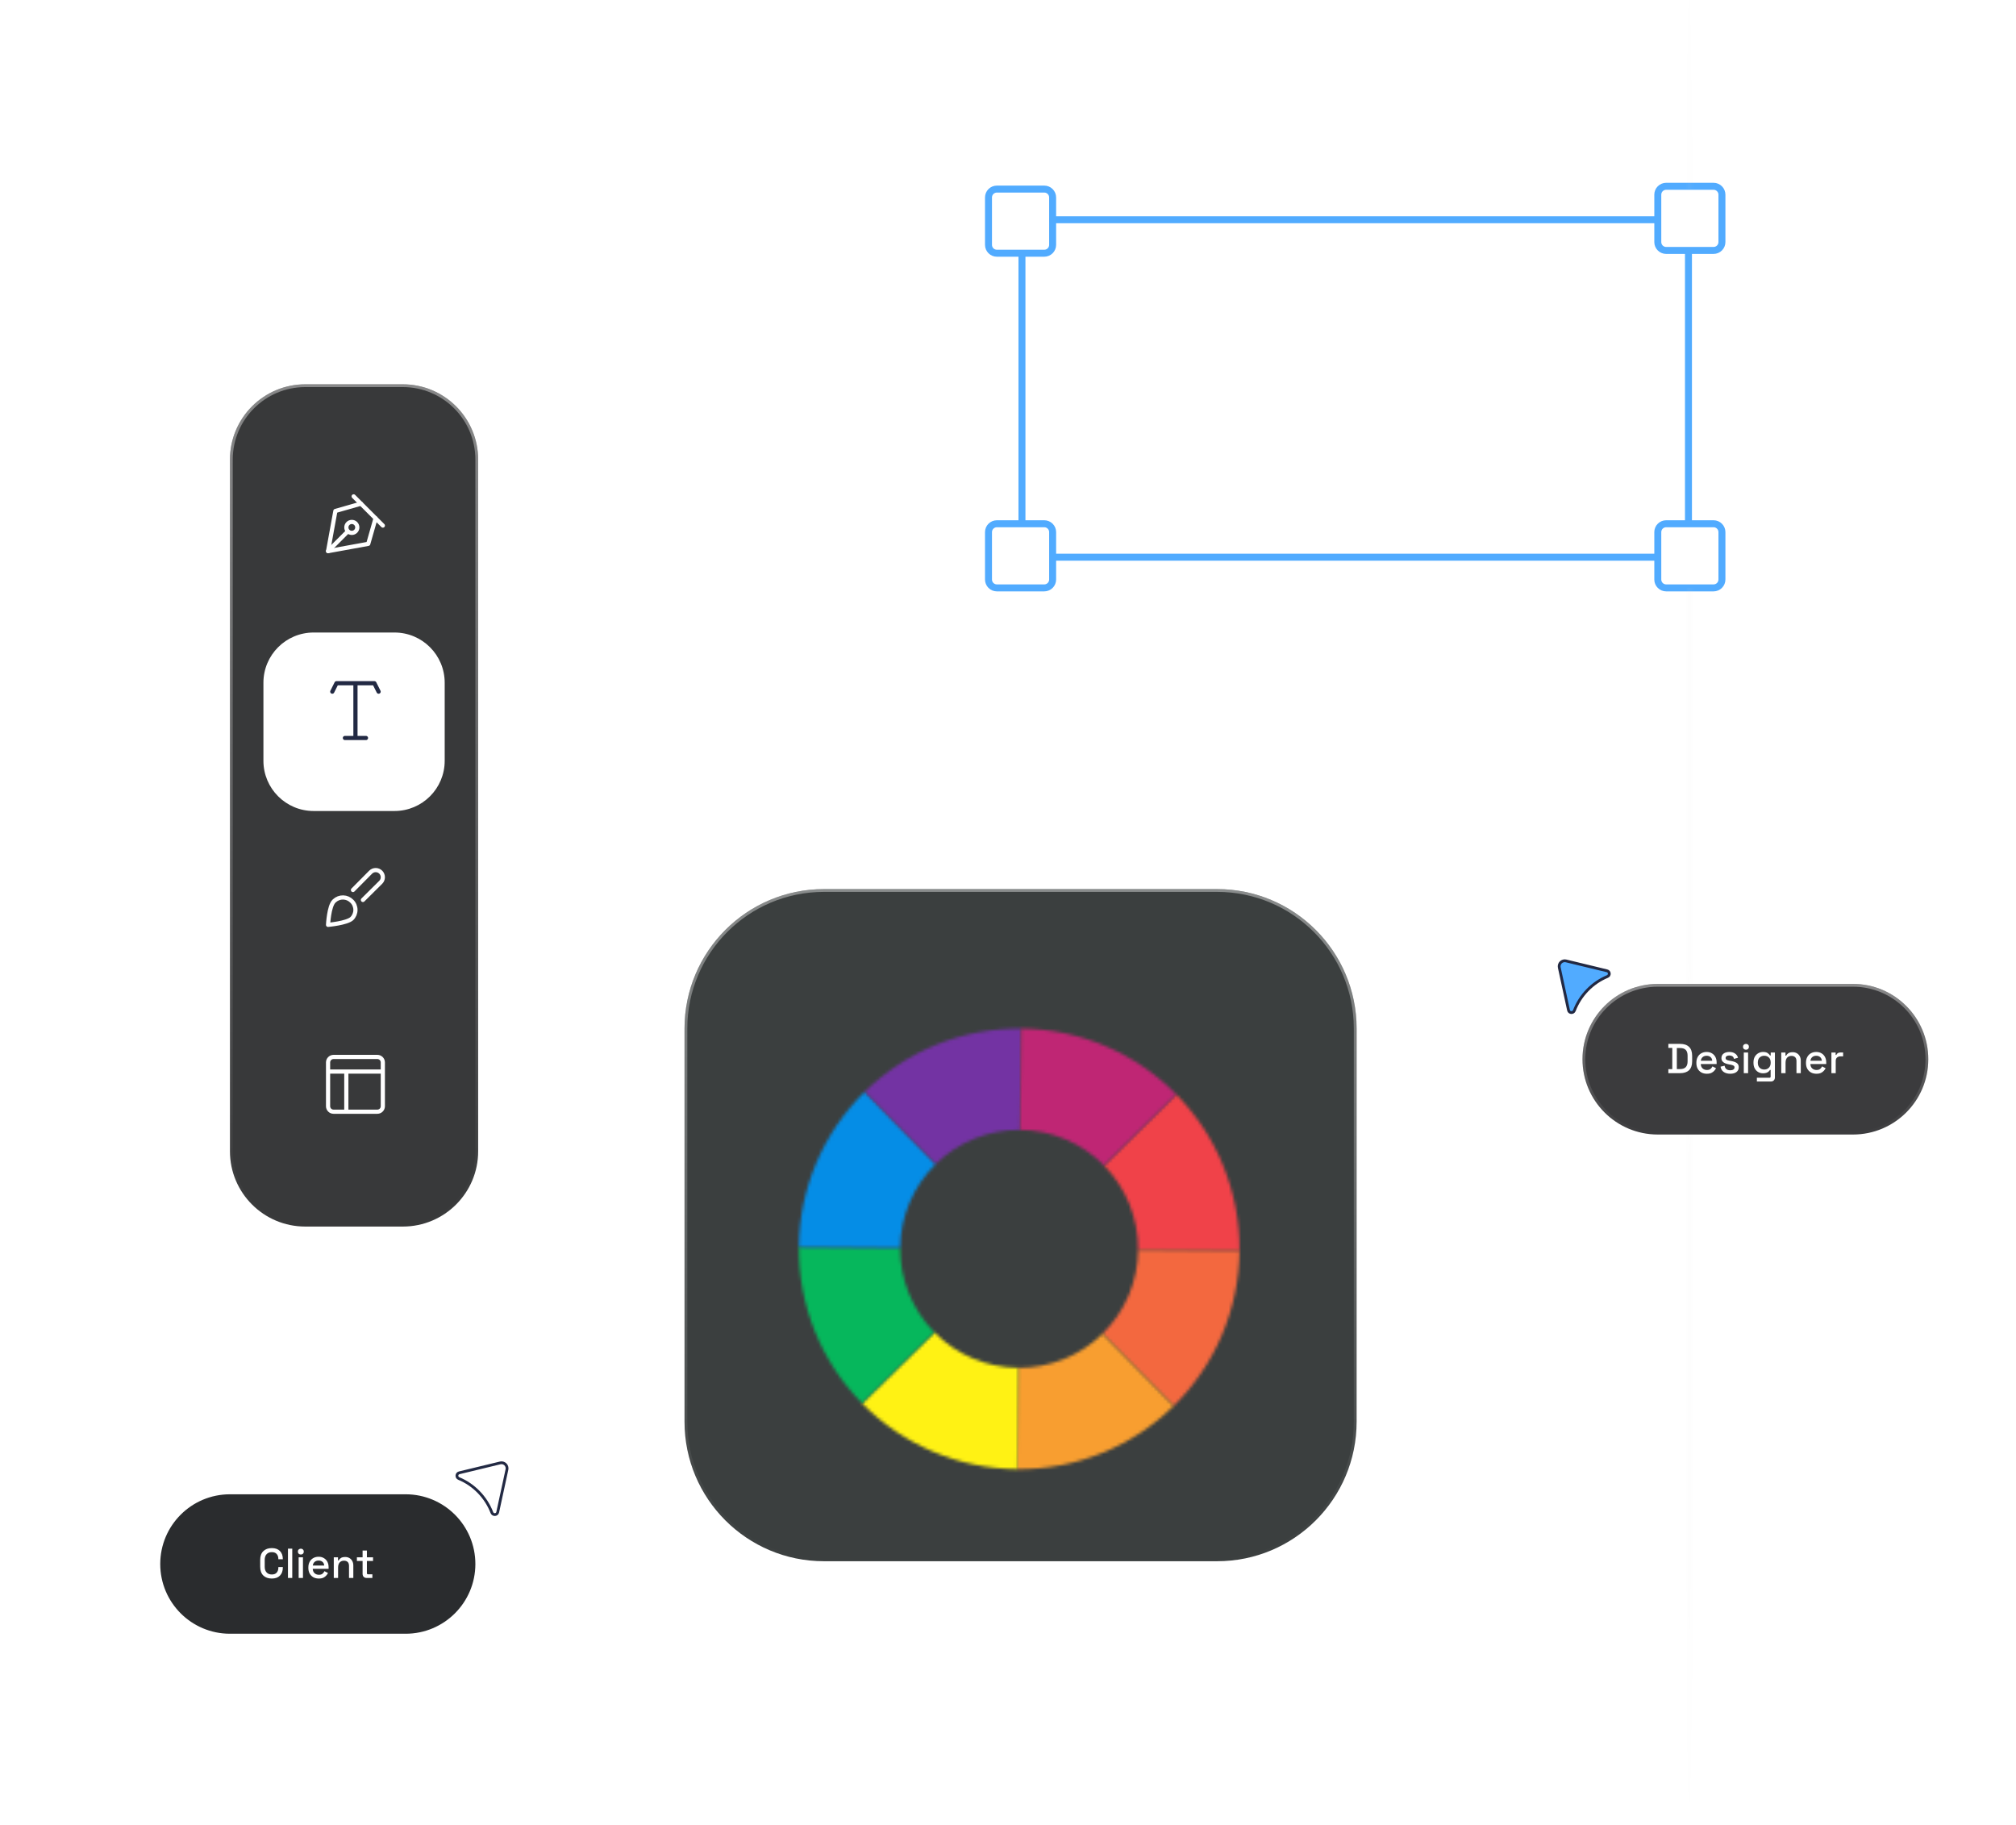 <svg width="644" height="583" viewBox="0 0 644 583" fill="none" xmlns="http://www.w3.org/2000/svg">
<path opacity="0.1" d="M219.112 -23.343V267.963" stroke="url(#paint0_linear_31_286)" stroke-width="0.891"/>
<path opacity="0.1" d="M638.255 498.246H457.413" stroke="url(#paint1_linear_31_286)" stroke-width="0.891"/>
<path opacity="0.1" d="M207.977 284.444H6.646" stroke="url(#paint2_linear_31_286)" stroke-width="0.891"/>
<path opacity="0.1" d="M638.255 391.345H6.646" stroke="url(#paint3_linear_31_286)" stroke-width="0.891"/>
<path d="M335.368 69.305H528.681V71.086H335.368V69.305Z" fill="url(#paint4_linear_31_286)"/>
<path opacity="0.1" d="M112.211 -23.343V605.593" stroke="url(#paint5_linear_31_286)" stroke-width="0.891"/>
<path d="M540.262 79.995V168.188H538.48V79.995H540.262Z" fill="#252628"/>
<path opacity="0.3" d="M188.378 70.641H142.945C125.971 70.641 112.211 84.401 112.211 101.375V146.808C112.211 163.782 125.971 177.542 142.945 177.542H188.378C205.352 177.542 219.112 163.782 219.112 146.808V101.375C219.112 84.401 205.352 70.641 188.378 70.641Z" stroke="white" stroke-width="0.891"/>
<path opacity="0.3" d="M188.378 391.345H142.945C125.971 391.345 112.211 405.105 112.211 422.079V467.512C112.211 484.486 125.971 498.246 142.945 498.246H188.378C205.352 498.246 219.112 484.486 219.112 467.512V422.079C219.112 405.105 205.352 391.345 188.378 391.345Z" stroke="url(#paint6_linear_31_286)" stroke-width="0.891"/>
<path d="M539.371 80.886V166.407" stroke="#51ABFF" stroke-width="2.227" stroke-linecap="round" stroke-linejoin="round"/>
<path d="M336.258 177.097H528.681V178.879H336.258V177.097Z" fill="url(#paint7_linear_31_286)"/>
<path d="M401.477 148.59H391.455L409.702 96.759H421.294L439.566 148.59H429.544L415.7 107.388H415.296L401.477 148.59ZM401.807 128.268H429.139V135.809H401.807V128.268ZM454.502 149.375C452.038 149.375 449.82 148.935 447.846 148.058C445.888 147.164 444.337 145.848 443.189 144.111C442.059 142.373 441.493 140.23 441.493 137.682C441.493 135.489 441.898 133.675 442.708 132.241C443.498 130.827 444.64 129.642 446.023 128.799C447.423 127.938 449.001 127.289 450.756 126.851C452.56 126.389 454.396 126.059 456.248 125.863C458.526 125.627 460.373 125.416 461.79 125.23C463.207 125.028 464.237 124.724 464.878 124.32C465.536 123.897 465.865 123.248 465.865 122.37V122.219C465.865 120.313 465.3 118.836 464.169 117.79C463.039 116.744 461.41 116.221 459.285 116.221C457.041 116.221 455.261 116.71 453.945 117.688C452.645 118.667 451.768 119.823 451.313 121.156L442.759 119.941C443.433 117.579 444.547 115.604 446.099 114.019C447.651 112.416 449.55 111.218 451.794 110.425C454.038 109.615 456.518 109.21 459.234 109.21C461.107 109.21 462.971 109.43 464.827 109.868C466.638 110.288 468.36 111.025 469.914 112.045C471.449 113.041 472.681 114.398 473.609 116.119C474.554 117.841 475.026 119.992 475.026 122.573V148.59H466.219V143.25H465.915C465.359 144.33 464.574 145.342 463.562 146.287C462.567 147.214 461.31 147.965 459.791 148.539C458.289 149.096 456.526 149.375 454.502 149.375ZM456.88 142.643C458.719 142.643 460.314 142.28 461.663 141.554C463.013 140.812 464.051 139.833 464.777 138.619C465.513 137.425 465.899 136.048 465.891 134.645V130.065C465.604 130.301 465.114 130.52 464.422 130.722C463.747 130.924 462.988 131.102 462.144 131.254C461.301 131.405 460.466 131.541 459.639 131.658C458.813 131.777 458.096 131.878 457.488 131.962C456.121 132.148 454.898 132.451 453.818 132.874C452.738 133.295 451.886 133.886 451.262 134.645C450.637 135.387 450.326 136.349 450.326 137.53C450.326 139.217 450.941 140.491 452.173 141.352C453.404 142.212 454.974 142.643 456.88 142.643Z" fill="white"/>
<path d="M129.582 476.421H73.459C60.667 476.421 50.297 486.791 50.297 499.583C50.297 512.375 60.667 522.745 73.459 522.745H129.582C142.374 522.745 152.744 512.375 152.744 499.583C152.744 486.791 142.374 476.421 129.582 476.421Z" fill="#2A2C2E" stroke="white" stroke-width="1.782"/>
<path d="M86.832 504.224C85.692 504.224 84.787 503.903 84.119 503.262C83.451 502.612 83.117 501.676 83.117 500.456V498.264C83.117 497.044 83.451 496.113 84.119 495.472C84.787 494.821 85.692 494.496 86.832 494.496C87.954 494.496 88.818 494.808 89.424 495.431C90.039 496.055 90.346 496.906 90.346 497.984V498.064H88.916V497.944C88.916 497.311 88.743 496.794 88.395 496.394C88.057 495.993 87.535 495.792 86.832 495.792C86.119 495.792 85.562 496.01 85.161 496.447C84.761 496.875 84.56 497.471 84.56 498.238V500.483C84.56 501.24 84.761 501.837 85.161 502.273C85.562 502.71 86.119 502.928 86.832 502.928C87.535 502.928 88.057 502.727 88.395 502.327C88.743 501.917 88.916 501.4 88.916 500.777V500.549H90.346V500.736C90.346 501.814 90.039 502.665 89.424 503.289C88.818 503.912 87.954 504.224 86.832 504.224ZM91.984 504.037V494.683H93.361V504.037H91.984ZM95.403 504.037V497.449H96.78V504.037H95.403ZM96.098 496.554C95.847 496.56 95.603 496.469 95.417 496.3C95.239 496.122 95.15 495.895 95.15 495.618C95.15 495.342 95.239 495.12 95.417 494.95C95.604 494.772 95.831 494.683 96.098 494.683C96.374 494.683 96.602 494.772 96.78 494.95C96.958 495.12 97.047 495.342 97.047 495.618C97.047 495.895 96.958 496.122 96.78 496.3C96.602 496.469 96.374 496.554 96.098 496.554ZM101.843 504.224C101.174 504.224 100.591 504.086 100.092 503.81C99.593 503.525 99.201 503.128 98.916 502.621C98.64 502.104 98.502 501.507 98.502 500.83V500.67C98.502 499.984 98.64 499.387 98.916 498.879C99.192 498.362 99.575 497.966 100.065 497.69C100.564 497.405 101.139 497.262 101.789 497.262C102.422 497.262 102.974 497.405 103.446 497.69C103.927 497.966 104.301 498.353 104.568 498.852C104.836 499.351 104.969 499.935 104.969 500.603V501.124H99.905C99.923 501.703 100.114 502.166 100.48 502.514C100.854 502.852 101.317 503.021 101.869 503.021C102.386 503.021 102.773 502.906 103.032 502.674C103.299 502.442 103.504 502.175 103.646 501.872L104.782 502.46C104.658 502.71 104.475 502.972 104.234 503.249C104.003 503.525 103.695 503.756 103.312 503.943C102.929 504.131 102.439 504.224 101.843 504.224ZM99.918 500.068H103.566C103.531 499.569 103.352 499.182 103.032 498.906C102.711 498.621 102.292 498.478 101.776 498.478C101.259 498.478 100.836 498.621 100.506 498.906C100.186 499.182 99.99 499.569 99.918 500.068ZM106.625 504.037V497.449H107.975V498.438H108.189C108.314 498.171 108.536 497.921 108.857 497.69C109.178 497.458 109.654 497.342 110.287 497.342C110.786 497.342 111.227 497.454 111.61 497.676C112.002 497.899 112.309 498.215 112.532 498.625C112.754 499.026 112.866 499.511 112.866 500.082V504.037H111.489V500.189C111.489 499.618 111.347 499.2 111.062 498.932C110.777 498.656 110.385 498.518 109.886 498.518C109.316 498.518 108.857 498.705 108.51 499.079C108.171 499.454 108.002 499.997 108.002 500.71V504.037H106.625ZM117.137 504.037C116.736 504.037 116.415 503.917 116.174 503.676C115.943 503.436 115.827 503.115 115.827 502.714V498.612H114.01V497.449H115.827V495.271H117.203V497.449H119.168V498.612H117.203V502.474C117.203 502.741 117.328 502.874 117.577 502.874H118.954V504.037H117.137Z" fill="white"/>
<path d="M336.258 70.195H529.572M528.681 177.988H336.258M326.459 80.886V166.407M333.586 60.396H318.442C317.733 60.396 317.053 60.678 316.552 61.179C316.051 61.68 315.769 62.36 315.769 63.069V78.213C315.769 78.922 316.051 79.602 316.552 80.103C317.053 80.604 317.733 80.886 318.442 80.886H333.586C334.295 80.886 334.974 80.604 335.476 80.103C335.977 79.602 336.258 78.922 336.258 78.213V63.069C336.258 62.36 335.977 61.68 335.476 61.179C334.974 60.678 334.295 60.396 333.586 60.396ZM333.586 167.298H318.442C317.733 167.298 317.053 167.579 316.552 168.08C316.051 168.582 315.769 169.261 315.769 169.97V185.114C315.769 185.823 316.051 186.503 316.552 187.004C317.053 187.505 317.733 187.787 318.442 187.787H333.586C334.295 187.787 334.974 187.505 335.476 187.004C335.977 186.503 336.258 185.823 336.258 185.114V169.97C336.258 169.261 335.977 168.582 335.476 168.08C334.974 167.579 334.295 167.298 333.586 167.298ZM547.389 59.505H532.244C531.536 59.505 530.856 59.787 530.355 60.288C529.853 60.789 529.572 61.469 529.572 62.178V77.322C529.572 78.031 529.853 78.711 530.355 79.212C530.856 79.713 531.536 79.995 532.244 79.995H547.389C548.098 79.995 548.777 79.713 549.278 79.212C549.78 78.711 550.061 78.031 550.061 77.322V62.178C550.061 61.469 549.78 60.789 549.278 60.288C548.777 59.787 548.098 59.505 547.389 59.505ZM547.389 167.298H532.244C531.536 167.298 530.856 167.579 530.355 168.08C529.853 168.582 529.572 169.261 529.572 169.97V185.114C529.572 185.823 529.853 186.503 530.355 187.004C530.856 187.505 531.536 187.787 532.244 187.787H547.389C548.098 187.787 548.777 187.505 549.278 187.004C549.78 186.503 550.061 185.823 550.061 185.114V169.97C550.061 169.261 549.78 168.582 549.278 168.08C548.777 167.579 548.098 167.298 547.389 167.298Z" stroke="#51ABFF" stroke-width="2.227" stroke-linecap="round" stroke-linejoin="round"/>
<path d="M161.943 469.397C162.007 469.102 161.995 468.796 161.908 468.507C161.821 468.218 161.662 467.956 161.446 467.745C161.23 467.535 160.965 467.382 160.674 467.302C160.383 467.222 160.076 467.218 159.783 467.289L146.693 470.454C145.792 470.671 145.695 471.915 146.551 472.269C151.401 474.278 155.24 478.26 157.126 483.159C157.472 484.059 158.786 483.987 158.99 483.044L161.943 469.397Z" fill="white" stroke="#222943" stroke-width="0.891" stroke-linecap="round" stroke-linejoin="round"/>
<mask id="mask0_31_286" style="mask-type:alpha" maskUnits="userSpaceOnUse" x="539" y="-24" width="2" height="630">
<path opacity="0.1" fill-rule="evenodd" clip-rule="evenodd" d="M539.371 605.593V-23.343H540.262V605.593H539.371Z" fill="url(#paint8_linear_31_286)"/>
</mask>
<g mask="url(#mask0_31_286)">
<path d="M527.79 60.396H548.279V-29.579H527.79V60.396ZM527.79 645.681H548.279V187.787H527.79V645.681Z" fill="#D9D9D9"/>
</g>
<path opacity="0.3" d="M509.082 284.444H463.649C446.675 284.444 432.915 298.204 432.915 315.178V360.611C432.915 377.585 446.675 391.345 463.649 391.345H509.082C526.056 391.345 539.816 377.585 539.816 360.611V315.178C539.816 298.204 526.056 284.444 509.082 284.444Z" stroke="url(#paint9_linear_31_286)" stroke-width="0.891"/>
<path d="M591.931 314.287H529.572C516.288 314.287 505.519 325.056 505.519 338.34C505.519 351.624 516.288 362.393 529.572 362.393H591.931C605.215 362.393 615.984 351.624 615.984 338.34C615.984 325.056 605.215 314.287 591.931 314.287Z" fill="#3B3B3D"/>
<path d="M591.931 314.732H529.572C516.534 314.732 505.964 325.302 505.964 338.34C505.964 351.378 516.534 361.947 529.572 361.947H591.931C604.969 361.947 615.538 351.378 615.538 338.34C615.538 325.302 604.969 314.732 591.931 314.732Z" stroke="url(#paint10_linear_31_286)" stroke-opacity="0.4" stroke-width="0.891"/>
<path d="M532.945 342.794V341.511H534.201V334.723H532.945V333.44H536.686C537.933 333.44 538.886 333.756 539.546 334.389C540.214 335.021 540.548 335.975 540.548 337.248V338.999C540.548 340.273 540.214 341.226 539.546 341.859C538.886 342.482 537.933 342.794 536.686 342.794H532.945ZM535.657 341.484H536.699C537.51 341.484 538.111 341.28 538.503 340.87C538.895 340.46 539.091 339.85 539.091 339.039V337.195C539.091 336.375 538.895 335.765 538.503 335.364C538.111 334.963 537.51 334.763 536.699 334.763H535.657V341.484ZM545.239 342.981C544.571 342.981 543.987 342.843 543.489 342.567C542.99 342.282 542.598 341.885 542.313 341.378C542.037 340.861 541.898 340.264 541.898 339.587V339.427C541.898 338.741 542.037 338.144 542.313 337.636C542.589 337.119 542.972 336.723 543.462 336.447C543.961 336.162 544.535 336.019 545.186 336.019C545.818 336.019 546.371 336.162 546.843 336.447C547.324 336.723 547.698 337.11 547.965 337.609C548.232 338.108 548.366 338.692 548.366 339.36V339.881H543.302C543.319 340.46 543.511 340.923 543.876 341.271C544.25 341.609 544.714 341.778 545.266 341.778C545.783 341.778 546.17 341.663 546.428 341.431C546.696 341.199 546.901 340.932 547.043 340.629L548.179 341.217C548.054 341.467 547.872 341.729 547.631 342.006C547.399 342.282 547.092 342.513 546.709 342.7C546.326 342.888 545.836 342.981 545.239 342.981ZM543.315 338.825H546.963C546.927 338.326 546.749 337.939 546.428 337.663C546.108 337.378 545.689 337.235 545.172 337.235C544.656 337.235 544.232 337.378 543.903 337.663C543.582 337.939 543.386 338.326 543.315 338.825ZM552.721 342.981C551.884 342.981 551.189 342.794 550.637 342.42C550.084 342.046 549.746 341.48 549.621 340.723L550.904 340.415C550.975 340.781 551.096 341.07 551.265 341.284C551.434 341.498 551.643 341.649 551.893 341.738C552.151 341.827 552.427 341.872 552.721 341.872C553.158 341.872 553.492 341.787 553.724 341.618C553.964 341.449 554.084 341.231 554.084 340.963C554.084 340.696 553.973 340.5 553.75 340.375C553.528 340.251 553.198 340.148 552.761 340.068L552.307 339.988C551.89 339.916 551.483 339.799 551.091 339.64C550.753 339.509 550.454 339.292 550.223 339.012C550.009 338.745 549.902 338.402 549.902 337.983C549.902 337.36 550.133 336.879 550.597 336.54C551.06 336.193 551.675 336.019 552.441 336.019C553.18 336.019 553.786 336.188 554.258 336.527C554.739 336.857 555.051 337.306 555.193 337.877L553.911 338.237C553.83 337.836 553.661 337.556 553.403 337.395C553.144 337.226 552.824 337.142 552.441 337.142C552.067 337.142 551.773 337.213 551.559 337.355C551.458 337.413 551.375 337.497 551.319 337.598C551.262 337.699 551.234 337.814 551.238 337.93C551.238 338.197 551.341 338.393 551.545 338.518C551.759 338.643 552.044 338.736 552.401 338.799L552.868 338.879C553.34 338.959 553.773 339.07 554.165 339.213C554.556 339.355 554.864 339.56 555.087 339.827C555.318 340.095 555.434 340.451 555.434 340.896C555.434 341.556 555.189 342.068 554.699 342.433C554.209 342.798 553.55 342.981 552.721 342.981ZM557.043 342.794V336.206H558.419V342.794H557.043ZM557.738 335.311C557.486 335.317 557.242 335.226 557.056 335.057C556.878 334.879 556.789 334.652 556.789 334.376C556.789 334.099 556.878 333.877 557.056 333.707C557.243 333.529 557.47 333.44 557.738 333.44C558.014 333.44 558.241 333.529 558.419 333.707C558.597 333.877 558.686 334.099 558.686 334.376C558.686 334.652 558.597 334.879 558.419 335.057C558.241 335.226 558.014 335.311 557.738 335.311ZM560.141 339.534V339.333C560.141 338.638 560.279 338.046 560.555 337.556C560.841 337.066 561.215 336.687 561.678 336.42C562.141 336.153 562.649 336.019 563.201 336.019C563.843 336.019 564.333 336.139 564.671 336.38C565.019 336.62 565.272 336.879 565.433 337.155H565.647V336.206H566.983V344.144C566.983 344.545 566.863 344.865 566.622 345.106C566.39 345.346 566.07 345.467 565.66 345.467H561.224V344.264H565.232C565.491 344.264 565.62 344.13 565.62 343.863V341.765H565.406C565.308 341.925 565.17 342.09 564.992 342.259C564.814 342.429 564.578 342.567 564.284 342.674C563.999 342.781 563.638 342.834 563.201 342.834C562.649 342.834 562.137 342.705 561.665 342.447C561.201 342.179 560.832 341.801 560.555 341.311C560.279 340.812 560.141 340.219 560.141 339.534ZM563.575 341.631C564.172 341.631 564.662 341.444 565.045 341.07C565.437 340.687 565.633 340.162 565.633 339.493V339.373C565.633 338.687 565.442 338.162 565.059 337.796C564.676 337.422 564.181 337.235 563.575 337.235C562.987 337.235 562.497 337.422 562.106 337.796C561.722 338.162 561.531 338.687 561.531 339.373V339.493C561.531 340.162 561.722 340.687 562.106 341.07C562.497 341.444 562.987 341.631 563.575 341.631ZM569.01 342.794V336.206H570.359V337.195H570.573C570.698 336.928 570.92 336.678 571.241 336.447C571.562 336.215 572.038 336.099 572.671 336.099C573.17 336.099 573.611 336.211 573.994 336.433C574.386 336.656 574.693 336.972 574.916 337.382C575.139 337.783 575.25 338.269 575.25 338.839V342.794H573.874V338.946C573.874 338.375 573.731 337.957 573.446 337.689C573.161 337.413 572.769 337.275 572.27 337.275C571.7 337.275 571.241 337.462 570.894 337.836C570.555 338.211 570.386 338.754 570.386 339.467V342.794H569.01ZM580.25 342.981C579.582 342.981 578.999 342.843 578.5 342.567C578.001 342.282 577.609 341.885 577.324 341.378C577.048 340.861 576.91 340.264 576.91 339.587V339.427C576.91 338.741 577.048 338.144 577.324 337.636C577.6 337.119 577.983 336.723 578.473 336.447C578.972 336.162 579.546 336.019 580.197 336.019C580.829 336.019 581.382 336.162 581.854 336.447C582.335 336.723 582.709 337.11 582.976 337.609C583.243 338.108 583.377 338.692 583.377 339.36V339.881H578.313C578.33 340.46 578.522 340.923 578.887 341.271C579.261 341.609 579.725 341.778 580.277 341.778C580.794 341.778 581.181 341.663 581.44 341.431C581.707 341.199 581.912 340.932 582.054 340.629L583.19 341.217C583.065 341.467 582.883 341.729 582.642 342.006C582.411 342.282 582.103 342.513 581.72 342.7C581.337 342.888 580.847 342.981 580.25 342.981ZM578.326 338.825H581.974C581.938 338.326 581.76 337.939 581.44 337.663C581.119 337.378 580.7 337.235 580.183 337.235C579.667 337.235 579.244 337.378 578.914 337.663C578.593 337.939 578.397 338.326 578.326 338.825ZM585.034 342.794V336.206H586.384V336.981H586.597C586.704 336.705 586.874 336.505 587.105 336.38C587.346 336.246 587.64 336.179 587.987 336.179H588.776V337.422H587.934C587.488 337.422 587.123 337.547 586.838 337.796C586.553 338.037 586.41 338.411 586.41 338.919V342.794H585.034Z" fill="white"/>
<path d="M498.102 309.045C498.038 308.75 498.05 308.444 498.137 308.155C498.224 307.866 498.383 307.604 498.599 307.393C498.815 307.183 499.081 307.03 499.371 306.95C499.662 306.87 499.969 306.866 500.262 306.937L513.352 310.102C514.253 310.319 514.35 311.563 513.494 311.917C508.644 313.926 504.805 317.908 502.919 322.807C502.573 323.707 501.259 323.635 501.055 322.692L498.102 309.045Z" fill="#51ABFF" stroke="#222943" stroke-width="0.891" stroke-linecap="round" stroke-linejoin="round"/>
<path d="M388.818 283.998H263.209C238.609 283.998 218.667 303.94 218.667 328.54V454.15C218.667 478.75 238.609 498.692 263.209 498.692H388.818C413.418 498.692 433.361 478.75 433.361 454.15V328.54C433.361 303.94 413.418 283.998 388.818 283.998Z" fill="#3B3F3F"/>
<path d="M388.818 284.444H263.209C238.855 284.444 219.112 304.186 219.112 328.54V454.15C219.112 478.504 238.855 498.246 263.209 498.246H388.818C413.172 498.246 432.915 478.504 432.915 454.15V328.54C432.915 304.186 413.172 284.444 388.818 284.444Z" stroke="url(#paint11_linear_31_286)" stroke-opacity="0.4" stroke-width="0.891"/>
<g filter="url(#filter0_d_31_286)">
<mask id="mask1_31_286" style="mask-type:luminance" maskUnits="userSpaceOnUse" x="352" y="341" width="44" height="51">
<path d="M375.765 341.572C388.847 354.885 396.105 372.849 395.942 391.513L363.57 391.231C363.658 381.152 359.738 371.451 352.674 364.262L375.765 341.572Z" fill="white"/>
</mask>
<g mask="url(#mask1_31_286)">
<path d="M375.765 341.572C388.847 354.885 396.105 372.849 395.942 391.513L363.57 391.231C363.658 381.152 359.738 371.451 352.674 364.262L375.765 341.572Z" stroke="url(#paint12_linear_31_286)" stroke-width="62.359"/>
</g>
<mask id="mask2_31_286" style="mask-type:luminance" maskUnits="userSpaceOnUse" x="352" y="391" width="44" height="51">
<path d="M395.942 391.513C395.779 410.178 388.209 428.013 374.896 441.096L352.205 418.005C355.765 414.507 358.601 410.343 360.551 405.749C362.501 401.155 363.527 396.222 363.57 391.231L395.942 391.513Z" fill="white"/>
</mask>
<g mask="url(#mask2_31_286)">
<path d="M395.942 391.513C395.779 410.178 388.209 428.013 374.896 441.096L352.205 418.005C355.765 414.507 358.601 410.343 360.551 405.749C362.501 401.155 363.527 396.222 363.57 391.231L395.942 391.513Z" stroke="url(#paint13_linear_31_286)" stroke-width="62.359"/>
</g>
<mask id="mask3_31_286" style="mask-type:luminance" maskUnits="userSpaceOnUse" x="324" y="418" width="51" height="44">
<path d="M374.896 441.096C361.583 454.178 343.619 461.436 324.954 461.274L325.237 428.901C335.315 428.989 345.016 425.07 352.205 418.005L374.896 441.096Z" fill="white"/>
</mask>
<g mask="url(#mask3_31_286)">
<path d="M374.896 441.096C361.583 454.178 343.619 461.436 324.954 461.274L325.237 428.901C335.315 428.989 345.016 425.07 352.205 418.005L374.896 441.096Z" stroke="url(#paint14_linear_31_286)" stroke-width="62.359"/>
</g>
<mask id="mask4_31_286" style="mask-type:luminance" maskUnits="userSpaceOnUse" x="275" y="417" width="51" height="45">
<path d="M324.954 461.274C306.29 461.111 288.455 453.54 275.372 440.227L298.463 417.537C301.96 421.096 306.125 423.932 310.719 425.882C315.313 427.832 320.246 428.858 325.237 428.901L324.954 461.274Z" fill="white"/>
</mask>
<g mask="url(#mask4_31_286)">
<path d="M324.954 461.274C306.29 461.111 288.455 453.54 275.372 440.227L298.463 417.537C301.96 421.096 306.125 423.932 310.719 425.882C315.313 427.832 320.246 428.858 325.237 428.901L324.954 461.274Z" stroke="url(#paint15_linear_31_286)" stroke-width="62.359"/>
</g>
<mask id="mask5_31_286" style="mask-type:luminance" maskUnits="userSpaceOnUse" x="255" y="390" width="44" height="51">
<path d="M275.372 440.227C262.289 426.915 255.031 408.95 255.194 390.286L287.567 390.568C287.479 400.647 291.398 410.348 298.462 417.537L275.372 440.227Z" fill="white"/>
</mask>
<g mask="url(#mask5_31_286)">
<path d="M275.372 440.227C262.289 426.915 255.031 408.95 255.194 390.286L287.567 390.568C287.479 400.647 291.398 410.348 298.462 417.537L275.372 440.227Z" stroke="url(#paint16_linear_31_286)" stroke-width="62.359"/>
</g>
<mask id="mask6_31_286" style="mask-type:luminance" maskUnits="userSpaceOnUse" x="255" y="340" width="44" height="51">
<path d="M255.194 390.286C255.357 371.621 262.928 353.786 276.24 340.703L298.931 363.794C295.371 367.292 292.536 371.457 290.586 376.051C288.636 380.645 287.61 385.578 287.567 390.568L255.194 390.286Z" fill="white"/>
</mask>
<g mask="url(#mask6_31_286)">
<path d="M255.194 390.286C255.357 371.621 262.928 353.786 276.24 340.703L298.931 363.794C295.371 367.292 292.536 371.457 290.586 376.051C288.636 380.645 287.61 385.578 287.567 390.568L255.194 390.286Z" stroke="url(#paint17_linear_31_286)" stroke-width="62.359"/>
</g>
<mask id="mask7_31_286" style="mask-type:luminance" maskUnits="userSpaceOnUse" x="276" y="320" width="51" height="44">
<path d="M276.24 340.703C289.553 327.621 307.518 320.363 326.182 320.526L325.9 352.898C315.821 352.81 306.12 356.729 298.931 363.794L276.24 340.703Z" fill="white"/>
</mask>
<g mask="url(#mask7_31_286)">
<path d="M276.24 340.703C289.553 327.621 307.518 320.363 326.182 320.526L325.9 352.898C315.821 352.81 306.12 356.729 298.931 363.794L276.24 340.703Z" stroke="url(#paint18_linear_31_286)" stroke-width="62.359"/>
</g>
<mask id="mask8_31_286" style="mask-type:luminance" maskUnits="userSpaceOnUse" x="325" y="320" width="51" height="45">
<path d="M326.182 320.526C344.847 320.688 362.682 328.259 375.765 341.572L352.674 364.262C349.176 360.703 345.011 357.867 340.417 355.917C335.823 353.967 330.89 352.941 325.9 352.898L326.182 320.526Z" fill="white"/>
</mask>
<g mask="url(#mask8_31_286)">
<path d="M326.182 320.526C344.847 320.688 362.682 328.259 375.765 341.572L352.674 364.262C349.176 360.703 345.011 357.867 340.417 355.917C335.823 353.967 330.89 352.941 325.9 352.898L326.182 320.526Z" stroke="url(#paint19_linear_31_286)" stroke-width="62.359"/>
</g>
</g>
<mask id="mask9_31_286" style="mask-type:alpha" maskUnits="userSpaceOnUse" x="325" y="-24" width="2" height="292">
<path opacity="0.1" d="M326.014 -23.343V267.963" stroke="url(#paint20_linear_31_286)" stroke-width="0.891"/>
</mask>
<g mask="url(#mask9_31_286)">
<path d="M313.987 -30.47H339.822V60.396H313.987V-30.47ZM313.987 187.787H339.822V283.998H313.987V187.787Z" fill="#D9D9D9"/>
</g>
<mask id="mask10_31_286" style="mask-type:alpha" maskUnits="userSpaceOnUse" x="432" y="-24" width="2" height="292">
<path opacity="0.1" d="M432.915 -23.343V267.963" stroke="url(#paint21_linear_31_286)" stroke-width="0.891"/>
</mask>
<g mask="url(#mask10_31_286)">
<path d="M421.78 -30.47H444.051V69.305H421.78V-30.47ZM421.78 178.879H444.051V278.653H421.78V178.879Z" fill="#D9D9D9"/>
</g>
<mask id="mask11_31_286" style="mask-type:alpha" maskUnits="userSpaceOnUse" x="6" y="70" width="633" height="2">
<path opacity="0.1" d="M638.255 70.641H6.646" stroke="url(#paint22_linear_31_286)" stroke-width="0.891"/>
</mask>
<g mask="url(#mask11_31_286)">
<path d="M-11.171 60.396H315.769V85.34H-11.171V60.396ZM550.061 60.396H640.036V85.34H550.061V60.396Z" fill="#D9D9D9"/>
</g>
<mask id="mask12_31_286" style="mask-type:alpha" maskUnits="userSpaceOnUse" x="6" y="177" width="633" height="1">
<path opacity="0.1" d="M638.255 177.542H6.646" stroke="url(#paint23_linear_31_286)" stroke-width="0.891"/>
</mask>
<g mask="url(#mask12_31_286)">
<path d="M-9.389 167.298H315.769V187.787H-9.389V167.298ZM550.061 167.298H655.181V187.787H550.061V167.298Z" fill="#D9D9D9"/>
</g>
<path d="M128.692 122.755H97.512C84.228 122.755 73.459 133.524 73.459 146.808V367.738C73.459 381.022 84.228 391.79 97.512 391.79H128.692C141.976 391.79 152.744 381.022 152.744 367.738V146.808C152.744 133.524 141.976 122.755 128.692 122.755Z" fill="#38393A"/>
<path d="M128.692 123.201H97.512C84.474 123.201 73.904 133.77 73.904 146.808V367.738C73.904 380.776 84.474 391.345 97.512 391.345H128.692C141.729 391.345 152.299 380.776 152.299 367.738V146.808C152.299 133.77 141.729 123.201 128.692 123.201Z" stroke="url(#paint24_linear_31_286)" stroke-opacity="0.4" stroke-width="0.891"/>
<g filter="url(#filter1_d_31_286)">
<path d="M126.019 198.477H100.185C91.329 198.477 84.149 205.656 84.149 214.512V239.456C84.149 248.312 91.329 255.491 100.185 255.491H126.019C134.875 255.491 142.054 248.312 142.054 239.456V214.512C142.054 205.656 134.875 198.477 126.019 198.477Z" fill="white"/>
</g>
<path d="M104.799 342.276H122.293M110.631 342.276V355.105M111.15 169.701C110.822 169.373 110.638 168.928 110.638 168.464C110.638 168 110.822 167.555 111.15 167.227C111.478 166.898 111.923 166.714 112.387 166.714C112.851 166.714 113.296 166.898 113.624 167.227C113.953 167.555 114.137 168 114.137 168.464C114.137 168.928 113.953 169.373 113.624 169.701C113.296 170.029 112.851 170.213 112.387 170.213C111.923 170.213 111.478 170.029 111.15 169.701ZM111.15 169.701L104.806 176.045M112.97 158.551L122.299 167.88M120.544 337.611H106.549C106.319 337.611 106.091 337.656 105.879 337.744C105.667 337.832 105.474 337.961 105.312 338.123C105.149 338.285 105.02 338.478 104.932 338.69C104.844 338.903 104.799 339.13 104.799 339.36V353.356C104.799 354.322 105.582 355.105 106.549 355.105H120.544C121.008 355.105 121.453 354.921 121.781 354.593C122.109 354.265 122.293 353.82 122.293 353.356V339.36C122.293 339.13 122.248 338.903 122.16 338.69C122.072 338.478 121.943 338.285 121.781 338.123C121.618 337.961 121.426 337.832 121.213 337.744C121.001 337.656 120.774 337.611 120.544 337.611Z" stroke="white" stroke-width="1.336" stroke-linecap="round" stroke-linejoin="round"/>
<path d="M119.967 165.549L117.634 173.713L104.806 176.045L107.138 163.217L115.301 160.884" stroke="white" stroke-width="1.336" stroke-linecap="round" stroke-linejoin="round"/>
<path d="M113.547 218.238V235.73M110.179 235.73H116.907M120.944 220.929L119.598 218.238H107.488L106.143 220.929" stroke="#222943" stroke-width="1.336" stroke-linecap="round" stroke-linejoin="round"/>
<path d="M115.935 287.466L121.627 281.821C121.839 281.609 122.007 281.358 122.122 281.081C122.237 280.804 122.296 280.507 122.296 280.207C122.296 279.907 122.237 279.611 122.122 279.334C122.008 279.057 121.839 278.805 121.628 278.593C121.416 278.381 121.164 278.213 120.887 278.098C120.61 277.983 120.313 277.924 120.014 277.924C119.714 277.924 119.417 277.983 119.14 278.098C118.863 278.213 118.612 278.381 118.4 278.593L112.753 284.286M106.693 287.865C105.069 289.455 104.799 295.418 104.799 295.418C104.799 295.418 110.753 294.889 112.378 293.431C112.748 293.067 113.041 292.634 113.242 292.156C113.442 291.679 113.545 291.166 113.545 290.648C113.545 290.129 113.442 289.616 113.242 289.139C113.041 288.661 112.748 288.228 112.378 287.865C111.653 287.124 110.667 286.695 109.631 286.671C108.594 286.646 107.589 287.027 106.829 287.733C106.782 287.775 106.738 287.82 106.693 287.865Z" stroke="white" stroke-width="1.336" stroke-linecap="round" stroke-linejoin="round"/>
<defs>
<filter id="filter0_d_31_286" x="231.139" y="304.488" width="188.859" height="188.859" filterUnits="userSpaceOnUse" color-interpolation-filters="sRGB">
<feFlood flood-opacity="0" result="BackgroundImageFix"/>
<feColorMatrix in="SourceAlpha" type="matrix" values="0 0 0 0 0 0 0 0 0 0 0 0 0 0 0 0 0 0 127 0" result="hardAlpha"/>
<feOffset dy="8.018"/>
<feGaussianBlur stdDeviation="12.026"/>
<feComposite in2="hardAlpha" operator="out"/>
<feColorMatrix type="matrix" values="0 0 0 0 0 0 0 0 0 0 0 0 0 0 0 0 0 0 0.13 0"/>
<feBlend mode="normal" in2="BackgroundImageFix" result="effect1_dropShadow_31_286"/>
<feBlend mode="normal" in="SourceGraphic" in2="effect1_dropShadow_31_286" result="shape"/>
</filter>
<filter id="filter1_d_31_286" x="71.678" y="189.569" width="82.849" height="81.958" filterUnits="userSpaceOnUse" color-interpolation-filters="sRGB">
<feFlood flood-opacity="0" result="BackgroundImageFix"/>
<feColorMatrix in="SourceAlpha" type="matrix" values="0 0 0 0 0 0 0 0 0 0 0 0 0 0 0 0 0 0 127 0" result="hardAlpha"/>
<feOffset dy="3.563"/>
<feGaussianBlur stdDeviation="6.236"/>
<feComposite in2="hardAlpha" operator="out"/>
<feColorMatrix type="matrix" values="0 0 0 0 0 0 0 0 0 0 0 0 0 0 0 0 0 0 0.05 0"/>
<feBlend mode="normal" in2="BackgroundImageFix" result="effect1_dropShadow_31_286"/>
<feBlend mode="normal" in="SourceGraphic" in2="effect1_dropShadow_31_286" result="shape"/>
</filter>
<linearGradient id="paint0_linear_31_286" x1="nan" y1="nan" x2="nan" y2="nan" gradientUnits="userSpaceOnUse">
<stop stop-color="#F3F4FA" stop-opacity="0"/>
<stop offset="0.295" stop-color="#F3F4FA"/>
<stop offset="0.695" stop-color="#F3F4FA"/>
<stop offset="1" stop-color="#F3F4FA" stop-opacity="0.1"/>
</linearGradient>
<linearGradient id="paint1_linear_31_286" x1="nan" y1="nan" x2="nan" y2="nan" gradientUnits="userSpaceOnUse">
<stop stop-color="#F3F4FA" stop-opacity="0"/>
<stop offset="0.295" stop-color="#F3F4FA"/>
<stop offset="0.695" stop-color="#F3F4FA"/>
<stop offset="1" stop-color="#F3F4FA" stop-opacity="0.1"/>
</linearGradient>
<linearGradient id="paint2_linear_31_286" x1="nan" y1="nan" x2="nan" y2="nan" gradientUnits="userSpaceOnUse">
<stop stop-color="#F3F4FA" stop-opacity="0"/>
<stop offset="0.44" stop-color="#F3F4FA"/>
<stop offset="0.59" stop-color="#F3F4FA"/>
<stop offset="1" stop-color="#F3F4FA" stop-opacity="0.1"/>
</linearGradient>
<linearGradient id="paint3_linear_31_286" x1="nan" y1="nan" x2="nan" y2="nan" gradientUnits="userSpaceOnUse">
<stop stop-color="#F3F4FA" stop-opacity="0"/>
<stop offset="0.161" stop-color="#F3F4FA"/>
<stop offset="0.836" stop-color="#F3F4FA"/>
<stop offset="1" stop-color="#F3F4FA" stop-opacity="0.1"/>
</linearGradient>
<linearGradient id="paint4_linear_31_286" x1="335.368" y1="70.195" x2="528.681" y2="70.195" gradientUnits="userSpaceOnUse">
<stop stop-color="#27292A"/>
<stop offset="1" stop-color="#242527"/>
</linearGradient>
<linearGradient id="paint5_linear_31_286" x1="nan" y1="nan" x2="nan" y2="nan" gradientUnits="userSpaceOnUse">
<stop stop-color="#F3F4FA" stop-opacity="0"/>
<stop offset="0.161" stop-color="#F3F4FA"/>
<stop offset="0.836" stop-color="#F3F4FA"/>
<stop offset="1" stop-color="#F3F4FA" stop-opacity="0.1"/>
</linearGradient>
<linearGradient id="paint6_linear_31_286" x1="111.766" y1="439.451" x2="219.558" y2="439.451" gradientUnits="userSpaceOnUse">
<stop stop-color="white"/>
<stop offset="0.71" stop-color="white" stop-opacity="0.05"/>
<stop offset="1" stop-color="white" stop-opacity="0"/>
</linearGradient>
<linearGradient id="paint7_linear_31_286" x1="336.258" y1="177.988" x2="528.681" y2="177.988" gradientUnits="userSpaceOnUse">
<stop stop-color="#292A2D"/>
<stop offset="1" stop-color="#262728"/>
</linearGradient>
<linearGradient id="paint8_linear_31_286" x1="538.476" y1="605.593" x2="538.476" y2="-23.343" gradientUnits="userSpaceOnUse">
<stop stop-color="#F3F4FA" stop-opacity="0"/>
<stop offset="0.161" stop-color="#F3F4FA"/>
<stop offset="0.836" stop-color="#F3F4FA"/>
<stop offset="1" stop-color="#F3F4FA" stop-opacity="0.1"/>
</linearGradient>
<linearGradient id="paint9_linear_31_286" x1="540.262" y1="331.213" x2="432.47" y2="331.213" gradientUnits="userSpaceOnUse">
<stop stop-color="white"/>
<stop offset="0.73" stop-color="white" stop-opacity="0.05"/>
<stop offset="1" stop-color="white" stop-opacity="0"/>
</linearGradient>
<linearGradient id="paint10_linear_31_286" x1="560.751" y1="314.287" x2="560.751" y2="362.393" gradientUnits="userSpaceOnUse">
<stop stop-color="white"/>
<stop offset="1" stop-color="white" stop-opacity="0"/>
</linearGradient>
<linearGradient id="paint11_linear_31_286" x1="326.014" y1="283.998" x2="326.014" y2="498.692" gradientUnits="userSpaceOnUse">
<stop stop-color="white"/>
<stop offset="1" stop-color="white" stop-opacity="0"/>
</linearGradient>
<linearGradient id="paint12_linear_31_286" x1="390.154" y1="363.729" x2="361.202" y2="376.646" gradientUnits="userSpaceOnUse">
<stop stop-color="#F04249"/>
<stop offset="1" stop-color="#F04249"/>
</linearGradient>
<linearGradient id="paint13_linear_31_286" x1="390.154" y1="418.07" x2="360.757" y2="405.599" gradientUnits="userSpaceOnUse">
<stop stop-color="#F3683F"/>
<stop offset="1" stop-color="#F3683F"/>
</linearGradient>
<linearGradient id="paint14_linear_31_286" x1="352.739" y1="455.486" x2="339.822" y2="426.088" gradientUnits="userSpaceOnUse">
<stop stop-color="#F89E30"/>
<stop offset="1" stop-color="#F89E30"/>
</linearGradient>
<linearGradient id="paint15_linear_31_286" x1="299.288" y1="456.377" x2="311.315" y2="426.088" gradientUnits="userSpaceOnUse">
<stop stop-color="#FFF214"/>
</linearGradient>
<linearGradient id="paint16_linear_31_286" x1="289.934" y1="405.599" x2="260.091" y2="418.07" gradientUnits="userSpaceOnUse">
<stop stop-color="#06B75C"/>
<stop offset="1" stop-color="#06B75C"/>
</linearGradient>
<linearGradient id="paint17_linear_31_286" x1="290.38" y1="375.755" x2="260.091" y2="363.729" gradientUnits="userSpaceOnUse">
<stop stop-color="#058DE6"/>
<stop offset="1" stop-color="#058DE6"/>
</linearGradient>
<linearGradient id="paint18_linear_31_286" x1="300.624" y1="324.977" x2="311.76" y2="355.266" gradientUnits="userSpaceOnUse">
<stop stop-color="#7333A3"/>
<stop offset="1" stop-color="#7333A3"/>
</linearGradient>
<linearGradient id="paint19_linear_31_286" x1="352.739" y1="325.868" x2="340.713" y2="356.157" gradientUnits="userSpaceOnUse">
<stop stop-color="#BF2674"/>
<stop offset="1" stop-color="#BF2674"/>
</linearGradient>
<linearGradient id="paint20_linear_31_286" x1="nan" y1="nan" x2="nan" y2="nan" gradientUnits="userSpaceOnUse">
<stop stop-color="#F3F4FA" stop-opacity="0"/>
<stop offset="0.295" stop-color="#F3F4FA"/>
<stop offset="0.695" stop-color="#F3F4FA"/>
<stop offset="1" stop-color="#F3F4FA" stop-opacity="0.1"/>
</linearGradient>
<linearGradient id="paint21_linear_31_286" x1="nan" y1="nan" x2="nan" y2="nan" gradientUnits="userSpaceOnUse">
<stop stop-color="#F3F4FA" stop-opacity="0"/>
<stop offset="0.295" stop-color="#F3F4FA"/>
<stop offset="0.695" stop-color="#F3F4FA"/>
<stop offset="1" stop-color="#F3F4FA" stop-opacity="0.1"/>
</linearGradient>
<linearGradient id="paint22_linear_31_286" x1="nan" y1="nan" x2="nan" y2="nan" gradientUnits="userSpaceOnUse">
<stop stop-color="#F3F4FA" stop-opacity="0"/>
<stop offset="0.161" stop-color="#F3F4FA"/>
<stop offset="0.836" stop-color="#F3F4FA"/>
<stop offset="1" stop-color="#F3F4FA" stop-opacity="0.1"/>
</linearGradient>
<linearGradient id="paint23_linear_31_286" x1="nan" y1="nan" x2="nan" y2="nan" gradientUnits="userSpaceOnUse">
<stop stop-color="#F3F4FA" stop-opacity="0"/>
<stop offset="0.161" stop-color="#F3F4FA"/>
<stop offset="0.836" stop-color="#F3F4FA"/>
<stop offset="1" stop-color="#F3F4FA" stop-opacity="0.1"/>
</linearGradient>
<linearGradient id="paint24_linear_31_286" x1="113.102" y1="122.755" x2="113.102" y2="391.79" gradientUnits="userSpaceOnUse">
<stop stop-color="white"/>
<stop offset="1" stop-color="white" stop-opacity="0"/>
</linearGradient>
</defs>
</svg>
